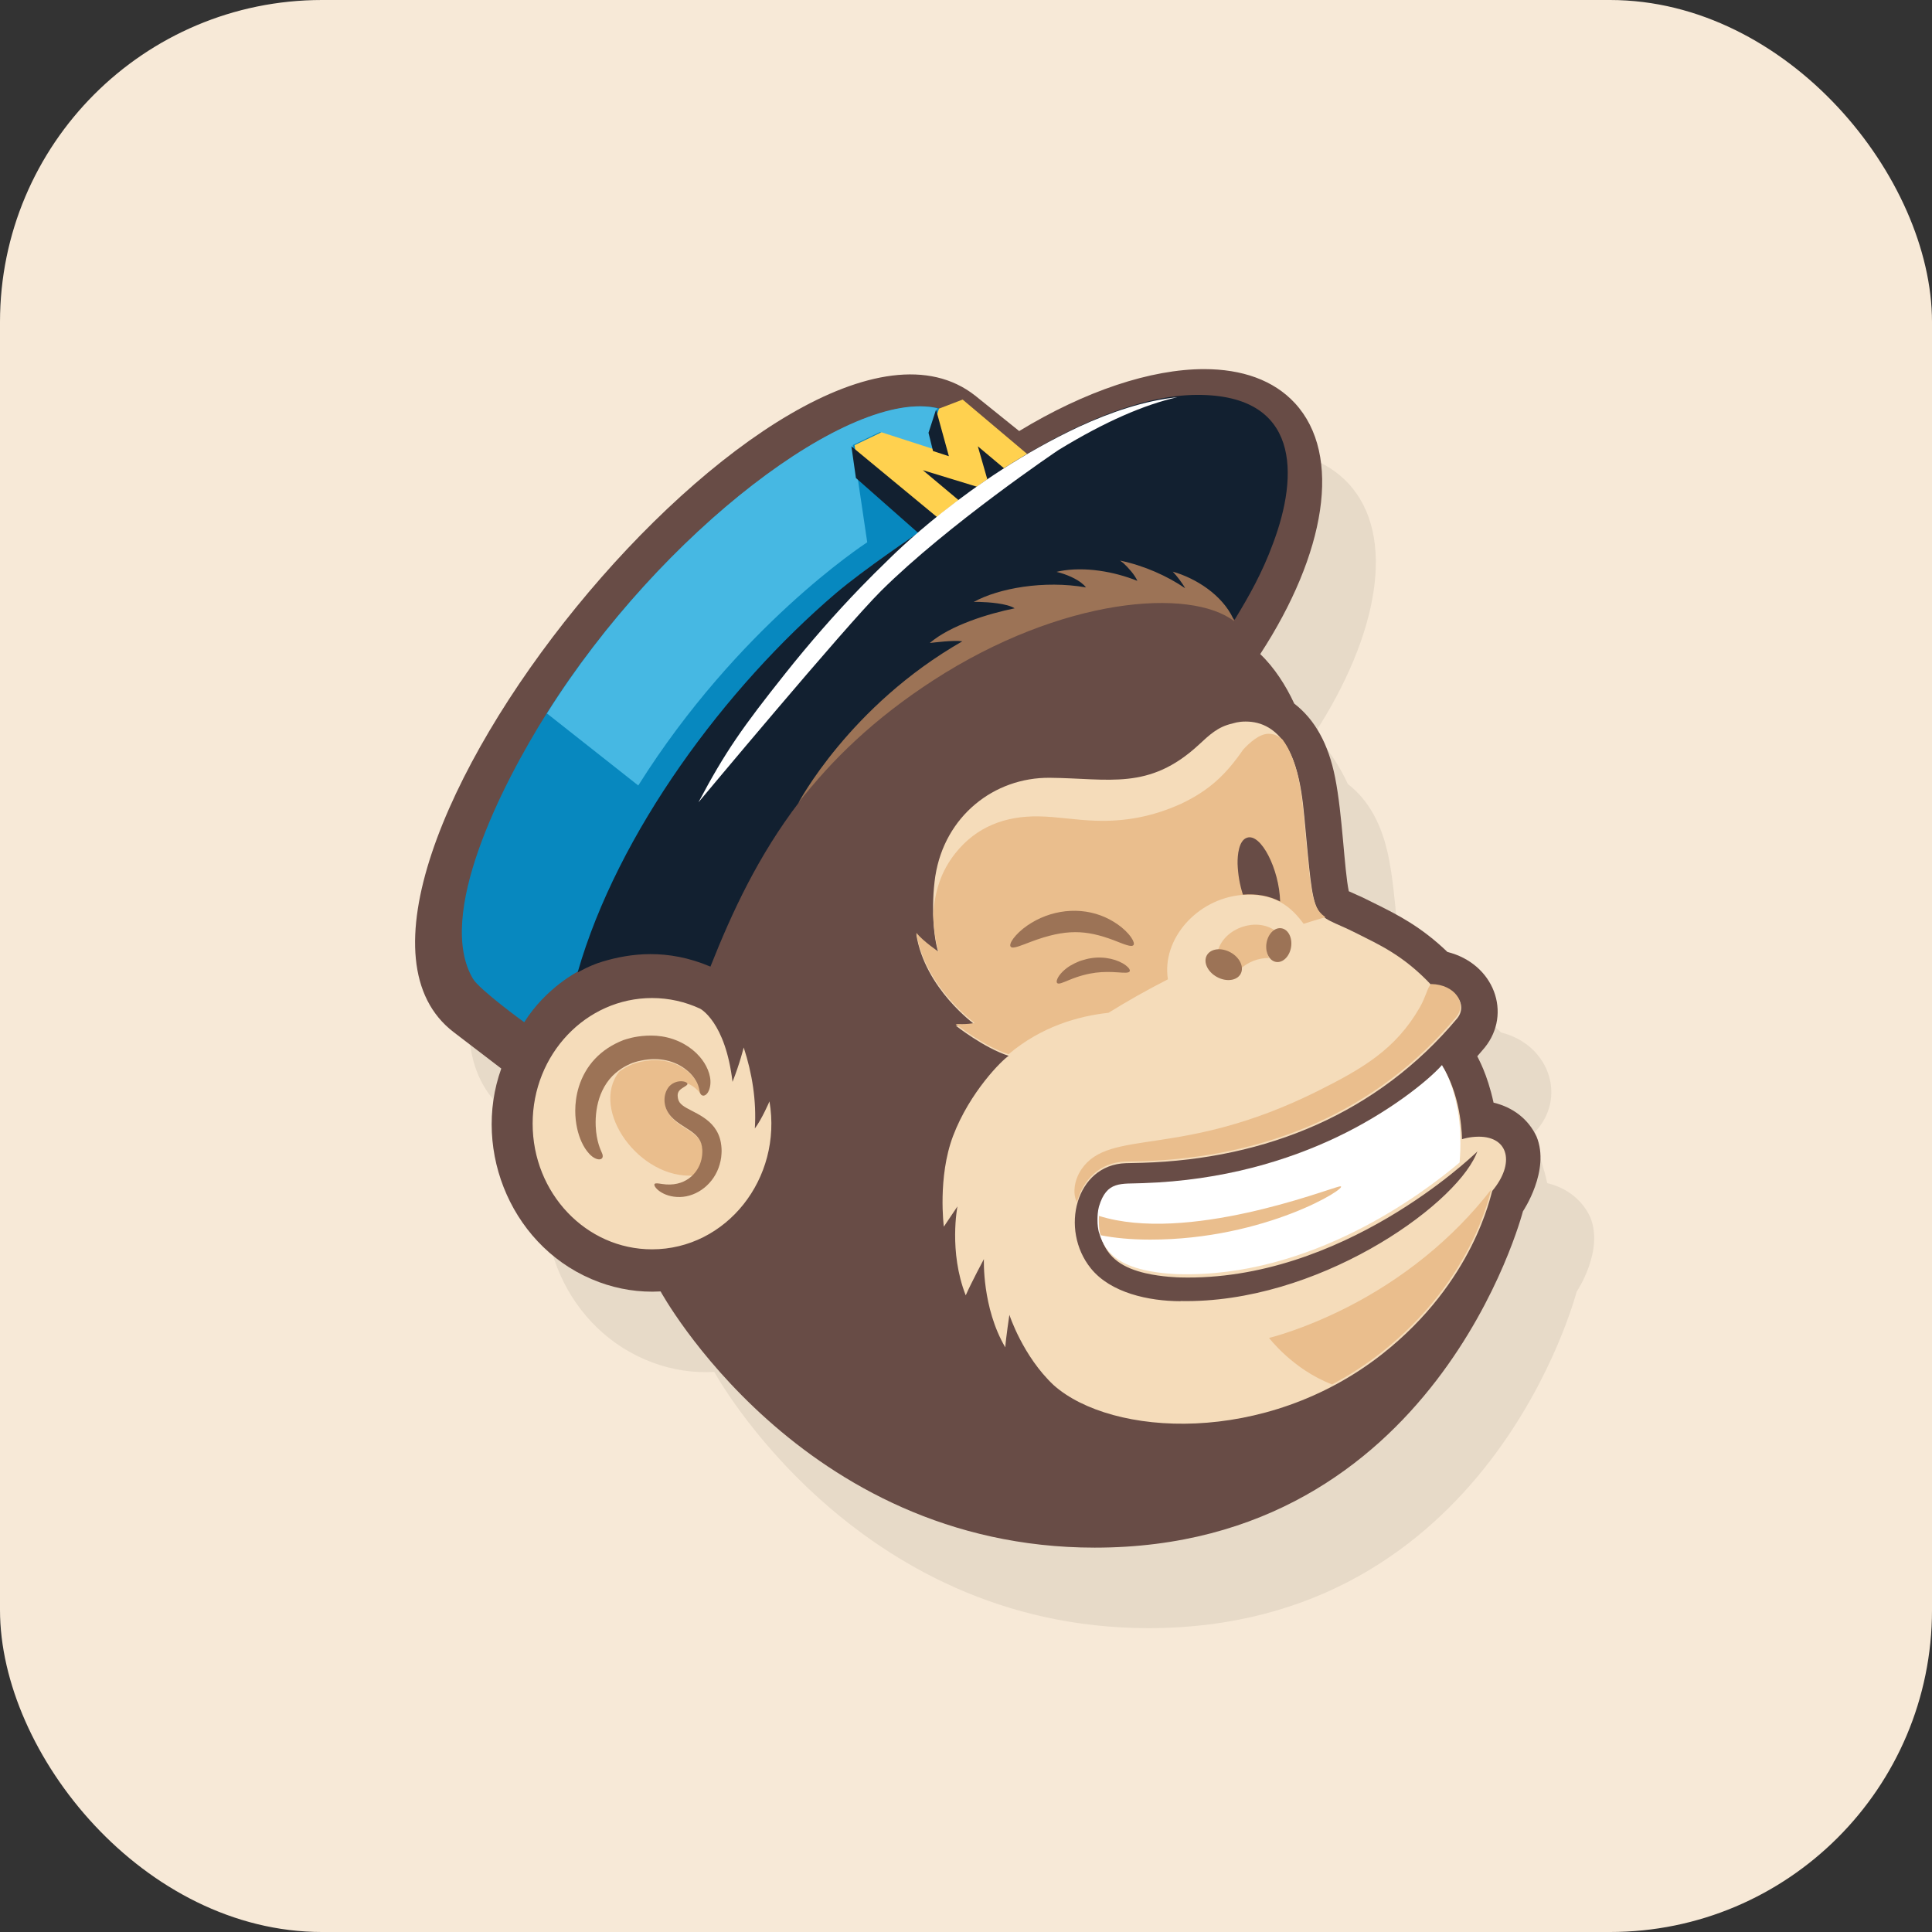 <svg xmlns="http://www.w3.org/2000/svg" xmlns:xlink="http://www.w3.org/1999/xlink" preserveAspectRatio="xMidYMid" width="72" height="72" viewBox="0 0 72 72">
  <rect x="0" y="0" width="72" height="72" fill="#333333" stroke="none"/>
  <defs>
    <style>
      .cls-1 {
        fill: #f7e9d7;
      }

      .cls-2 {
        fill: #e7dac8;
      }

      .cls-10, .cls-11, .cls-2, .cls-3, .cls-4, .cls-5, .cls-6, .cls-7, .cls-8, .cls-9 {
        fill-rule: evenodd;
      }

      .cls-3 {
        fill: #684c46;
      }

      .cls-4 {
        fill: #0788bf;
      }

      .cls-5 {
        fill: #46b8e3;
      }

      .cls-6 {
        fill: #ffd14f;
      }

      .cls-7 {
        fill: #122030;
      }

      .cls-8 {
        fill: #f5dcba;
      }

      .cls-9 {
        fill: #fff;
      }

      .cls-10 {
        fill: #eabe8d;
      }

      .cls-11 {
        fill: #9c7356;
      }
    </style>
  </defs>
  <g>
    <rect width="72" height="72" rx="12" ry="12" class="cls-1"/>
    <g>
      <path d="M58.756,48.141 C58.722,48.253 55.491,60.680 42.795,60.676 C31.820,60.673 26.619,51.128 26.619,51.128 C25.819,51.173 25.047,51.046 24.335,50.784 C21.115,49.601 19.570,45.915 20.681,42.823 L18.912,41.469 C12.057,36.245 31.476,12.334 38.343,17.745 C38.377,17.772 39.982,19.064 39.982,19.064 C42.448,17.566 44.889,16.756 46.874,16.756 C48.284,16.756 49.463,17.164 50.257,18.024 C52.039,19.956 51.398,23.642 48.965,27.376 C49.488,27.873 49.922,28.549 50.232,29.220 C51.005,29.817 51.507,30.725 51.756,31.980 C52.033,33.374 52.091,35.360 52.265,36.214 C52.922,36.510 52.642,36.373 53.342,36.723 C54.071,37.088 54.960,37.532 55.942,38.478 C57.687,38.915 58.353,40.772 57.332,42.039 C57.305,42.073 57.181,42.219 57.054,42.365 C57.084,42.445 57.419,42.988 57.661,44.092 C58.384,44.264 58.960,44.709 59.262,45.355 C59.785,46.619 58.756,48.141 58.756,48.141 Z" class="cls-2"/>
      <path d="M56.756,45.141 C56.722,45.253 53.491,57.680 40.795,57.676 C29.820,57.673 24.619,48.128 24.619,48.128 C23.819,48.173 23.047,48.046 22.335,47.784 C19.115,46.601 17.570,42.915 18.681,39.822 L16.912,38.469 C10.057,33.244 29.476,9.334 36.343,14.745 C36.377,14.772 37.982,16.064 37.982,16.064 C40.448,14.566 42.889,13.756 44.874,13.756 C46.284,13.756 47.463,14.164 48.257,15.024 C50.039,16.955 49.398,20.643 46.965,24.376 C47.488,24.873 47.922,25.549 48.232,26.220 C49.005,26.817 49.507,27.725 49.756,28.979 C50.033,30.374 50.091,32.361 50.265,33.214 C50.921,33.511 50.642,33.373 51.342,33.723 C52.071,34.088 52.960,34.532 53.942,35.477 C55.687,35.915 56.353,37.772 55.332,39.039 C55.305,39.073 55.181,39.219 55.054,39.364 C55.084,39.445 55.419,39.988 55.661,41.093 C56.384,41.263 56.960,41.709 57.262,42.355 C57.785,43.620 56.756,45.141 56.756,45.141 Z" class="cls-3"/>
      <path d="M19.537,38.095 C19.520,38.090 17.863,36.877 17.627,36.478 C16.233,34.130 18.658,29.309 20.384,26.569 C24.650,19.796 31.751,14.451 34.976,15.214 L38.288,16.920 C37.002,17.674 35.758,18.601 35.013,19.217 L34.308,19.807 C34.308,19.807 32.250,21.189 31.227,22.061 C27.124,25.553 23.084,30.960 21.586,36.179 C21.586,36.179 20.355,36.789 19.537,38.095 Z" class="cls-4"/>
      <path d="M34.936,15.216 L34.936,15.216 C31.719,14.451 24.637,19.806 20.382,26.590 C20.381,26.593 20.380,26.595 20.379,26.597 L20.396,26.598 L23.786,29.273 C27.509,23.352 32.187,20.299 32.319,20.209 L31.782,16.586 L32.788,16.103 L34.810,16.759 L34.655,16.082 L34.936,15.216 L34.936,15.216 Z" class="cls-5"/>
      <path d="M38.288,16.926 L35.030,19.213 L34.802,19.391 L31.913,17.035 L31.847,16.590 L32.851,16.110 C32.903,16.126 34.788,16.735 34.867,16.761 L34.901,15.512 L34.993,15.229 L35.875,14.891 C35.877,14.892 38.285,16.923 38.288,16.926 Z" class="cls-6"/>
      <path d="M47.439,20.260 C47.044,21.335 46.563,22.192 46.010,23.098 C43.670,20.757 36.365,23.458 33.654,26.005 C32.223,26.803 31.030,28.255 29.790,29.881 C28.260,31.885 27.289,33.972 26.476,36.023 C24.858,35.336 23.475,35.531 22.459,35.834 C22.392,35.854 22.325,35.876 22.257,35.900 C22.236,35.908 22.214,35.917 22.193,35.925 C22.147,35.943 22.100,35.960 22.054,35.980 C22.029,35.990 22.003,36.002 21.978,36.013 C21.935,36.032 21.893,36.051 21.850,36.072 C21.823,36.084 21.797,36.098 21.770,36.112 C21.728,36.133 21.687,36.154 21.645,36.176 C21.634,36.183 21.622,36.188 21.610,36.194 L21.526,36.242 C23.020,31.020 27.051,25.610 31.144,22.115 C32.165,21.243 34.218,19.860 34.218,19.860 L31.898,17.814 L31.729,16.632 L34.921,19.270 C35.147,19.083 35.418,18.867 35.722,18.637 L34.391,17.522 L36.403,18.137 C36.530,18.046 36.661,17.954 36.794,17.862 L36.441,16.632 L37.414,17.449 C37.668,17.285 37.927,17.124 38.188,16.970 C40.049,15.853 42.474,14.716 44.635,14.716 C48.434,14.716 48.416,17.675 47.439,20.260 ZM34.603,16.129 L34.884,15.264 L35.362,17.001 L34.771,16.809 L34.603,16.129 Z" class="cls-7"/>
      <path d="M27.299,40.318 L27.299,40.318 L27.299,40.318 C27.576,39.614 27.716,39.036 27.716,39.036 C28.033,40.005 28.195,41.025 28.131,42.055 L28.131,42.055 L28.131,42.055 C28.394,41.705 28.676,41.046 28.676,41.046 C29.165,43.925 27.065,46.559 24.298,46.559 C21.841,46.559 19.850,44.462 19.850,41.876 C19.850,39.290 21.841,37.194 24.298,37.194 C24.935,37.194 25.540,37.335 26.088,37.589 C26.088,37.589 27.033,38.065 27.299,40.318 ZM51.505,50.466 C54.953,47.756 55.556,44.494 55.613,44.381 C56.462,43.364 56.231,42.361 55.110,42.361 C54.753,42.361 54.484,42.455 54.484,42.455 C54.484,42.455 54.488,40.970 53.801,39.814 C53.272,40.410 51.802,41.589 49.873,42.505 C48.065,43.363 45.651,44.115 42.660,44.214 L42.660,44.214 C41.823,44.251 41.305,44.115 41.013,45.091 C40.920,45.436 40.960,45.948 41.030,46.096 C41.266,46.905 41.883,47.261 42.694,47.450 C43.309,47.593 43.963,47.606 43.963,47.606 C50.028,47.777 54.899,43.047 54.957,43.007 C55.013,42.961 55.060,42.906 55.060,42.906 C55.060,42.906 55.006,43.032 55.000,43.046 C54.124,45.016 49.051,48.588 44.002,48.486 L43.986,48.492 C42.815,48.487 41.392,48.186 40.653,47.269 C39.482,45.818 40.090,43.406 41.955,43.349 C41.957,43.349 42.386,43.339 42.577,43.334 C47.195,43.193 51.338,41.496 54.305,37.953 C54.713,37.447 54.257,36.751 53.373,36.729 C53.365,36.729 53.358,36.726 53.352,36.720 C52.304,35.598 51.383,35.201 50.563,34.785 C48.844,33.909 49.006,34.666 48.606,30.420 C48.498,29.275 48.281,27.713 47.275,27.115 C47.012,26.958 46.724,26.890 46.425,26.890 C46.129,26.890 45.985,26.951 45.927,26.964 C45.376,27.086 45.063,27.398 44.670,27.760 C42.816,29.470 41.333,29.006 39.121,28.986 C37.043,28.968 35.209,30.417 34.858,32.643 L34.857,32.644 C34.687,33.809 34.797,34.993 34.980,35.525 C34.980,35.525 34.416,35.150 34.147,34.818 C34.472,36.851 36.328,38.179 36.328,38.179 C36.035,38.247 35.615,38.219 35.615,38.219 C35.617,38.220 36.674,39.056 37.591,39.348 C37.352,39.497 36.143,40.690 35.519,42.332 C34.936,43.870 35.174,45.715 35.174,45.715 L35.681,44.960 C35.681,44.960 35.349,46.643 35.990,48.274 C36.203,47.789 36.667,46.923 36.667,46.923 C36.667,46.923 36.593,48.731 37.464,50.212 C37.486,49.870 37.617,49.000 37.617,49.000 C37.617,49.000 38.117,50.544 39.271,51.624 C41.431,53.540 47.151,53.887 51.505,50.466 Z" class="cls-8"/>
      <path d="M54.421,42.333 C54.421,42.333 54.425,40.848 53.738,39.692 C53.209,40.287 51.739,41.467 49.811,42.382 C48.003,43.241 45.591,43.993 42.601,44.092 L42.601,44.092 C41.764,44.129 41.246,43.993 40.954,44.968 C40.931,45.052 40.917,45.147 40.908,45.243 L40.908,45.253 C40.908,45.253 40.908,45.253 40.908,45.253 C40.905,45.284 40.903,45.315 40.902,45.347 C40.899,45.436 40.900,45.514 40.903,45.583 C40.903,45.585 40.903,45.586 40.903,45.588 C40.904,45.593 40.904,45.598 40.904,45.603 C40.907,45.646 40.911,45.687 40.915,45.726 C40.915,45.727 40.916,45.730 40.916,45.731 C40.916,45.733 40.916,45.735 40.917,45.737 C40.936,45.892 40.967,45.964 40.971,45.973 C40.971,45.973 40.971,45.973 40.971,45.974 L40.975,45.987 C41.214,46.786 41.828,47.140 42.634,47.327 C43.249,47.471 43.903,47.484 43.903,47.484 C48.850,47.623 53.002,44.500 54.395,43.324 C54.419,42.994 54.433,42.759 54.421,42.333 ZM40.208,15.904 C41.390,15.359 42.657,14.928 43.872,14.804 C42.665,15.076 41.195,15.701 39.453,16.767 C39.410,16.792 35.330,19.546 32.838,22.018 C31.480,23.366 26.025,29.907 26.029,29.901 C27.026,28.015 27.683,27.089 29.261,25.104 C30.154,23.981 31.106,22.889 32.081,21.882 C32.409,21.543 32.739,21.214 33.070,20.895 L33.070,20.895 L33.070,20.895 C33.197,20.774 36.047,17.856 40.208,15.904 Z" class="cls-9"/>
      <path d="M51.478,50.402 C50.887,50.867 50.271,51.262 49.642,51.593 C48.187,51.039 47.294,49.860 47.294,49.860 C47.294,49.860 48.541,49.565 50.209,48.716 C52.236,47.685 54.131,46.195 55.580,44.320 C55.522,44.432 54.921,47.694 51.478,50.402 ZM47.519,34.681 C46.815,34.179 45.650,34.578 45.393,35.408 C45.800,35.428 46.232,35.736 46.205,36.131 C46.493,35.852 46.901,35.695 47.299,35.702 C47.107,35.394 47.204,34.864 47.519,34.681 ZM40.136,44.798 C40.358,43.972 40.984,43.317 41.943,43.288 C41.945,43.288 42.373,43.278 42.564,43.274 C47.175,43.132 51.311,41.436 54.273,37.895 C54.681,37.388 54.226,36.693 53.343,36.672 C53.339,36.672 53.330,36.672 53.330,36.672 C53.181,36.830 53.154,37.118 52.907,37.550 C52.006,39.117 50.760,39.833 49.099,40.664 C44.004,43.203 41.362,42.022 40.302,43.577 C39.994,44.034 39.988,44.545 40.136,44.798 L40.136,44.798 ZM49.354,34.149 C48.867,33.799 48.849,33.188 48.584,30.364 C48.499,29.464 48.346,28.305 47.796,27.561 C47.682,27.461 47.522,27.347 47.291,27.347 C46.943,27.332 46.550,27.692 46.327,27.939 C45.695,28.853 45.090,29.442 44.021,29.952 C42.939,30.442 41.911,30.620 40.843,30.586 C40.062,30.562 39.378,30.432 38.707,30.424 C37.464,30.404 36.387,30.808 35.601,31.800 C35.063,32.481 34.847,33.201 34.778,34.057 C34.781,34.160 34.785,34.257 34.791,34.349 C34.800,34.485 34.813,34.615 34.828,34.737 C34.883,35.171 34.961,35.396 34.961,35.396 C34.961,35.399 34.960,35.403 34.959,35.406 C34.966,35.427 34.972,35.448 34.979,35.467 C34.979,35.467 34.416,35.092 34.148,34.761 C34.419,36.455 35.751,37.660 36.186,38.013 C36.212,38.033 36.237,38.053 36.262,38.072 C36.264,38.074 36.266,38.076 36.268,38.078 C36.304,38.106 36.325,38.121 36.325,38.121 C36.033,38.188 35.613,38.160 35.613,38.160 C35.615,38.162 36.670,38.997 37.586,39.289 C38.802,38.260 40.180,37.866 41.311,37.744 C41.996,37.318 42.733,36.900 43.525,36.496 C43.285,35.002 44.608,33.498 46.274,33.353 C47.531,33.261 48.142,33.825 48.582,34.428 C48.821,34.352 49.090,34.269 49.392,34.180 C49.379,34.171 49.366,34.161 49.354,34.149 ZM49.955,44.211 C49.942,44.211 49.929,44.214 49.908,44.218 C49.406,44.335 44.229,46.342 40.956,45.313 C40.942,45.493 40.947,45.870 41.020,46.033 C41.020,46.033 41.020,46.034 41.020,46.034 C41.515,46.134 42.142,46.197 42.869,46.197 C47.176,46.197 50.279,44.237 49.955,44.211 ZM25.862,43.808 C25.863,43.807 25.864,43.807 25.865,43.806 C26.128,43.523 26.238,43.129 26.175,42.752 C26.079,42.210 25.464,42.100 25.058,41.679 C25.052,41.672 25.046,41.665 25.039,41.658 C25.032,41.651 25.026,41.643 25.019,41.636 C25.019,41.636 25.018,41.635 25.018,41.635 C24.836,41.424 24.772,41.185 24.787,40.971 C24.819,40.417 25.311,40.261 25.567,40.362 C25.567,40.362 25.871,40.435 26.107,40.763 C26.107,40.763 26.107,40.763 26.107,40.762 C26.071,40.654 26.078,40.478 25.894,40.217 C25.592,39.789 24.899,39.354 23.916,39.562 L23.916,39.562 C23.734,39.601 23.836,39.579 23.657,39.629 C23.629,39.637 23.603,39.645 23.581,39.654 C23.525,39.681 23.473,39.699 23.423,39.726 L23.423,39.726 C23.397,39.740 23.249,39.807 23.072,39.941 C21.967,41.369 23.838,43.958 25.862,43.808 Z" class="cls-10"/>
      <path d="M42.158,34.939 C42.252,35.076 42.277,35.179 42.239,35.222 C42.164,35.309 41.895,35.191 41.498,35.036 C40.482,34.658 39.734,34.600 38.408,35.101 C38.073,35.229 37.836,35.327 37.722,35.310 C37.536,35.283 37.716,34.943 38.122,34.613 C38.939,33.962 40.062,33.760 41.021,34.117 C41.440,34.271 41.912,34.579 42.158,34.939 ZM41.957,35.978 C41.678,35.765 41.166,35.622 40.633,35.713 C40.521,35.730 40.418,35.764 40.317,35.792 C40.279,35.801 40.244,35.814 40.209,35.829 C39.989,35.921 39.798,36.021 39.613,36.198 C39.401,36.403 39.341,36.593 39.402,36.640 C39.462,36.688 39.609,36.617 39.836,36.525 C40.597,36.209 41.135,36.201 41.647,36.236 C41.895,36.253 42.060,36.268 42.099,36.201 C42.126,36.155 42.077,36.068 41.957,35.978 ZM25.582,39.873 L25.582,39.873 L25.582,39.873 C25.707,39.972 25.803,40.078 25.874,40.179 C26.108,40.510 26.034,40.702 26.130,40.797 C26.164,40.831 26.214,40.841 26.263,40.821 C26.396,40.766 26.461,40.555 26.473,40.409 L26.473,40.409 L26.473,40.408 L26.473,40.408 C26.507,40.054 26.320,39.657 26.072,39.376 L26.072,39.376 L26.071,39.375 L26.071,39.375 C25.919,39.199 25.720,39.035 25.482,38.902 C25.244,38.770 24.968,38.670 24.665,38.623 C24.140,38.542 23.624,38.646 23.480,38.689 L23.481,38.689 C23.407,38.710 23.315,38.730 23.236,38.760 C22.381,39.093 21.818,39.705 21.567,40.515 L21.567,40.515 L21.567,40.516 C21.474,40.824 21.438,41.122 21.438,41.397 C21.438,41.634 21.465,41.855 21.508,42.051 L21.508,42.051 L21.508,42.051 L21.508,42.051 C21.580,42.381 21.728,42.753 21.959,42.997 L21.959,42.997 L21.960,42.999 L21.960,42.999 C22.249,43.310 22.565,43.250 22.430,42.961 C22.398,42.880 22.223,42.552 22.200,41.957 C22.185,41.568 22.238,41.163 22.381,40.794 C22.460,40.594 22.568,40.400 22.709,40.225 C23.000,39.870 23.357,39.711 23.399,39.688 L23.399,39.688 C23.449,39.661 23.501,39.643 23.558,39.617 C23.580,39.607 23.605,39.599 23.634,39.591 C23.813,39.541 23.711,39.563 23.893,39.524 L23.893,39.524 C24.577,39.380 25.166,39.538 25.582,39.873 ZM25.436,41.193 C25.341,41.118 25.297,41.054 25.271,40.956 C25.233,40.777 25.253,40.673 25.406,40.565 C25.524,40.485 25.619,40.446 25.619,40.395 C25.624,40.299 25.230,40.200 24.954,40.471 C24.725,40.715 24.653,41.223 25.018,41.619 C25.425,42.058 26.058,42.161 26.156,42.713 C26.169,42.791 26.179,42.877 26.172,42.964 C26.173,43.062 26.140,43.204 26.139,43.213 C26.016,43.745 25.510,44.253 24.676,44.124 C24.523,44.101 24.423,44.083 24.393,44.125 C24.329,44.214 24.686,44.623 25.341,44.609 C25.981,44.595 26.617,44.116 26.820,43.396 C26.823,43.387 26.883,43.183 26.888,43.000 C26.899,42.864 26.889,42.725 26.864,42.580 C26.697,41.655 25.778,41.465 25.436,41.193 ZM47.754,34.594 C47.501,34.554 47.252,34.804 47.198,35.150 C47.144,35.497 47.305,35.810 47.558,35.849 C47.811,35.889 48.061,35.640 48.115,35.293 C48.169,34.946 48.008,34.633 47.754,34.594 ZM44.974,35.605 C44.835,35.858 45.004,36.219 45.352,36.409 C45.700,36.600 46.095,36.548 46.234,36.295 C46.374,36.041 46.204,35.682 45.856,35.491 C45.508,35.301 45.113,35.351 44.974,35.605 ZM34.786,25.350 C39.575,22.250 44.358,21.893 45.997,23.151 C45.997,23.151 45.997,23.151 45.997,23.151 C45.995,23.143 45.968,23.070 45.958,23.051 L45.958,23.051 C45.542,22.168 44.571,21.551 43.706,21.304 C43.858,21.461 44.077,21.750 44.166,21.921 C43.513,21.473 42.646,21.079 41.741,20.891 C41.741,20.891 41.849,20.969 41.867,20.986 C42.047,21.154 42.288,21.419 42.386,21.647 C41.521,21.300 40.427,21.106 39.491,21.285 C39.478,21.288 39.374,21.312 39.374,21.312 C39.374,21.312 39.496,21.343 39.523,21.351 C39.833,21.443 40.276,21.632 40.471,21.891 C38.917,21.618 37.208,21.920 36.286,22.435 C36.404,22.430 36.403,22.429 36.503,22.432 C36.843,22.441 37.526,22.487 37.813,22.670 C36.832,22.869 35.414,23.306 34.650,23.963 C34.785,23.947 35.550,23.850 35.863,23.900 C31.660,26.302 29.747,29.935 29.747,29.935 L29.747,29.935 C30.986,28.322 32.594,26.769 34.786,25.350 Z" class="cls-11"/>
      <path d="M46.121,32.193 C46.115,31.865 46.166,31.321 46.470,31.220 L46.470,31.220 C46.470,31.220 46.470,31.220 46.470,31.220 L46.470,31.220 C46.989,31.036 47.676,32.392 47.707,33.595 C47.297,33.386 46.816,33.297 46.320,33.341 C46.196,32.953 46.136,32.589 46.121,32.193 Z" class="cls-3"/>
    </g>
  </g>
</svg>
